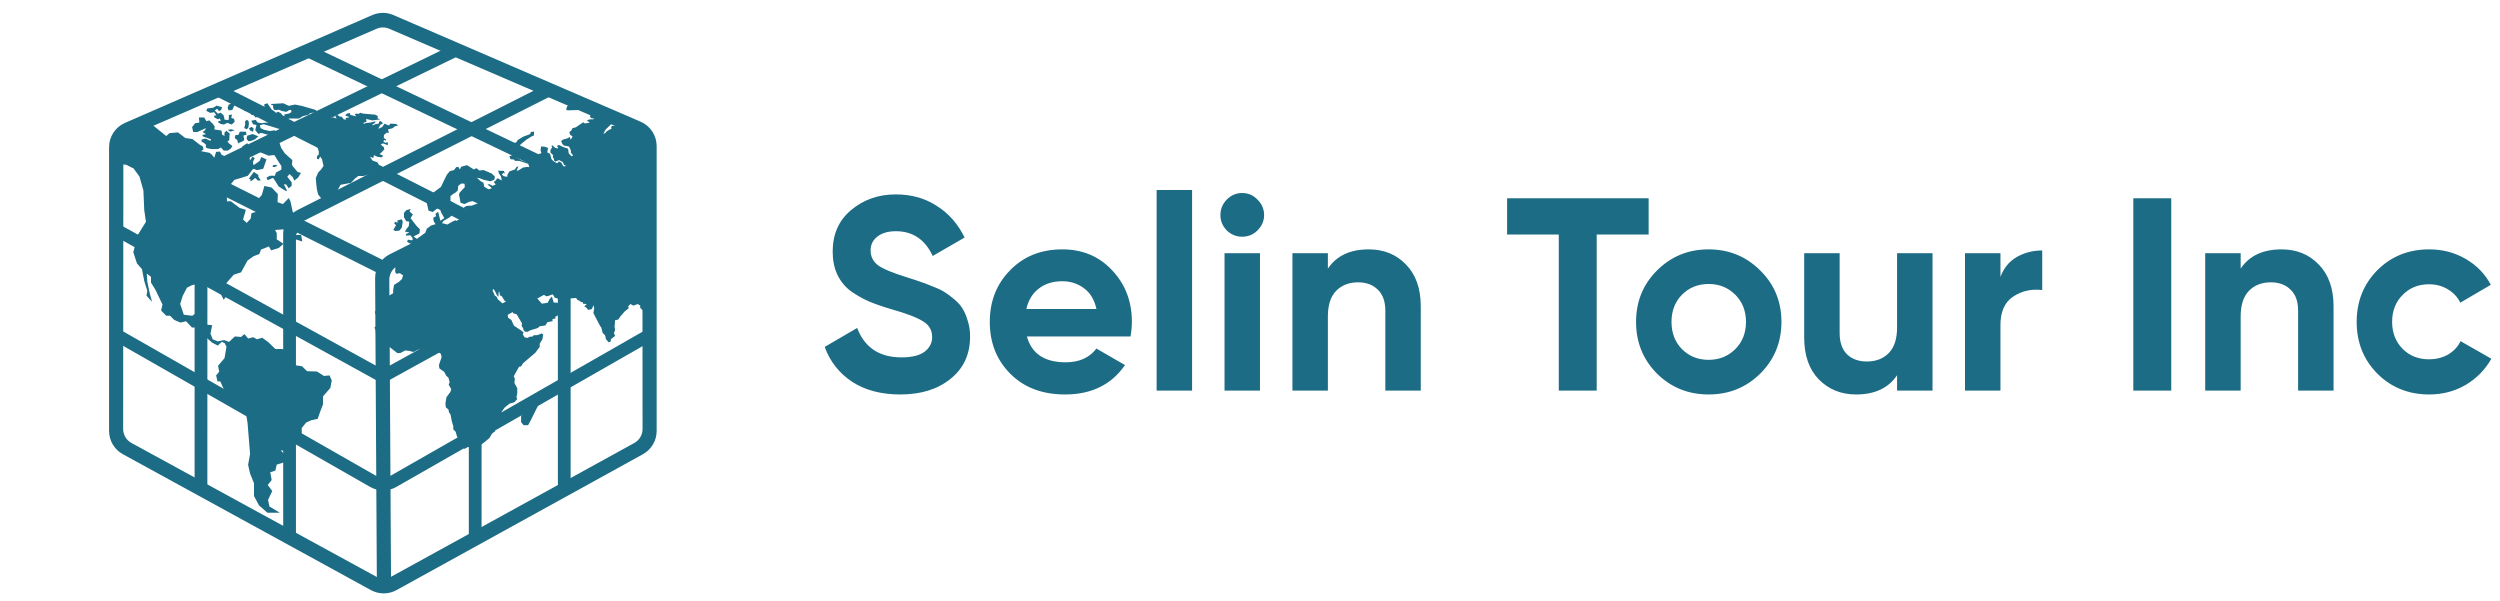 <svg width="154" height="37" viewBox="0 0 154 37" fill="none" xmlns="http://www.w3.org/2000/svg">
<path d="M55.458 24.299C54.284 24.299 53.296 24.04 52.495 23.52C51.694 22.99 51.129 22.273 50.802 21.37L52.8 20.202C53.262 21.41 54.171 22.014 55.525 22.014C56.18 22.014 56.66 21.895 56.964 21.658C57.269 21.421 57.421 21.122 57.421 20.761C57.421 20.343 57.235 20.022 56.863 19.796C56.49 19.559 55.824 19.305 54.865 19.034C54.334 18.876 53.883 18.718 53.511 18.56C53.149 18.402 52.783 18.193 52.41 17.934C52.049 17.663 51.773 17.324 51.581 16.918C51.389 16.512 51.293 16.038 51.293 15.496C51.293 14.424 51.671 13.572 52.427 12.94C53.195 12.296 54.114 11.975 55.187 11.975C56.146 11.975 56.987 12.212 57.709 12.686C58.443 13.148 59.013 13.797 59.419 14.633L57.455 15.767C56.981 14.751 56.225 14.243 55.187 14.243C54.701 14.243 54.318 14.356 54.035 14.582C53.764 14.796 53.629 15.078 53.629 15.428C53.629 15.801 53.782 16.105 54.086 16.342C54.402 16.568 55 16.816 55.881 17.087C56.242 17.2 56.513 17.29 56.693 17.358C56.885 17.415 57.139 17.511 57.455 17.646C57.782 17.77 58.031 17.889 58.2 18.001C58.381 18.114 58.584 18.267 58.809 18.459C59.035 18.65 59.205 18.848 59.317 19.051C59.441 19.254 59.543 19.503 59.622 19.796C59.712 20.078 59.758 20.389 59.758 20.727C59.758 21.822 59.357 22.691 58.556 23.334C57.766 23.977 56.733 24.299 55.458 24.299ZM63.257 20.727C63.55 21.788 64.346 22.318 65.644 22.318C66.479 22.318 67.111 22.036 67.54 21.472L69.3 22.488C68.465 23.695 67.235 24.299 65.61 24.299C64.21 24.299 63.087 23.876 62.241 23.029C61.394 22.183 60.971 21.116 60.971 19.83C60.971 18.555 61.389 17.494 62.224 16.647C63.059 15.789 64.131 15.361 65.44 15.361C66.682 15.361 67.703 15.789 68.505 16.647C69.317 17.505 69.724 18.566 69.724 19.83C69.724 20.112 69.695 20.411 69.639 20.727H63.257ZM63.223 19.034H67.54C67.415 18.459 67.156 18.03 66.761 17.747C66.377 17.465 65.937 17.324 65.44 17.324C64.853 17.324 64.368 17.477 63.984 17.781C63.601 18.075 63.347 18.492 63.223 19.034ZM71.248 24.062V11.704H73.432V24.062H71.248ZM76.514 14.582C76.153 14.582 75.837 14.452 75.566 14.192C75.307 13.921 75.177 13.605 75.177 13.244C75.177 12.883 75.307 12.567 75.566 12.296C75.837 12.025 76.153 11.89 76.514 11.89C76.887 11.89 77.203 12.025 77.462 12.296C77.733 12.567 77.869 12.883 77.869 13.244C77.869 13.605 77.733 13.921 77.462 14.192C77.203 14.452 76.887 14.582 76.514 14.582ZM75.431 24.062V15.598H77.615V24.062H75.431ZM84.32 15.361C85.245 15.361 86.007 15.671 86.605 16.292C87.215 16.912 87.519 17.77 87.519 18.865V24.062H85.336V19.136C85.336 18.571 85.183 18.142 84.879 17.849C84.574 17.544 84.168 17.392 83.66 17.392C83.095 17.392 82.644 17.567 82.305 17.917C81.967 18.267 81.797 18.791 81.797 19.491V24.062H79.614V15.598H81.797V16.546C82.328 15.755 83.169 15.361 84.32 15.361ZM101.556 12.212V14.446H98.357V24.062H96.021V14.446H92.838V12.212H101.556ZM108.433 23.012C107.564 23.87 106.504 24.299 105.251 24.299C103.998 24.299 102.937 23.87 102.068 23.012C101.21 22.143 100.781 21.083 100.781 19.83C100.781 18.577 101.21 17.522 102.068 16.664C102.937 15.795 103.998 15.361 105.251 15.361C106.504 15.361 107.564 15.795 108.433 16.664C109.303 17.522 109.737 18.577 109.737 19.83C109.737 21.083 109.303 22.143 108.433 23.012ZM103.609 21.506C104.049 21.946 104.596 22.166 105.251 22.166C105.905 22.166 106.453 21.946 106.893 21.506C107.333 21.066 107.553 20.507 107.553 19.83C107.553 19.153 107.333 18.594 106.893 18.154C106.453 17.714 105.905 17.494 105.251 17.494C104.596 17.494 104.049 17.714 103.609 18.154C103.18 18.594 102.965 19.153 102.965 19.83C102.965 20.507 103.18 21.066 103.609 21.506ZM116.86 15.598H119.044V24.062H116.86V23.114C116.33 23.904 115.489 24.299 114.338 24.299C113.412 24.299 112.645 23.989 112.035 23.368C111.437 22.747 111.138 21.89 111.138 20.795V15.598H113.322V20.524C113.322 21.088 113.474 21.523 113.779 21.828C114.084 22.121 114.49 22.268 114.998 22.268C115.562 22.268 116.014 22.093 116.352 21.743C116.691 21.393 116.86 20.868 116.86 20.168V15.598ZM123.228 17.053C123.431 16.512 123.764 16.105 124.227 15.835C124.701 15.564 125.226 15.428 125.801 15.428V17.866C125.135 17.787 124.537 17.922 124.007 18.272C123.488 18.622 123.228 19.203 123.228 20.016V24.062H121.044V15.598H123.228V17.053ZM131.412 12.212H133.749V24.062H131.412V12.212ZM140.547 15.361C141.473 15.361 142.234 15.671 142.833 16.292C143.442 16.912 143.747 17.77 143.747 18.865V24.062H141.563V19.136C141.563 18.571 141.411 18.142 141.106 17.849C140.801 17.544 140.395 17.392 139.887 17.392C139.323 17.392 138.871 17.567 138.533 17.917C138.194 18.267 138.025 18.791 138.025 19.491V24.062H135.841V15.598H138.025V16.546C138.555 15.755 139.396 15.361 140.547 15.361ZM149.641 24.299C148.365 24.299 147.299 23.87 146.441 23.012C145.595 22.155 145.171 21.094 145.171 19.83C145.171 18.566 145.595 17.505 146.441 16.647C147.299 15.789 148.365 15.361 149.641 15.361C150.465 15.361 151.215 15.558 151.892 15.953C152.569 16.348 153.083 16.878 153.433 17.544L151.554 18.645C151.384 18.295 151.125 18.018 150.775 17.815C150.436 17.612 150.053 17.511 149.624 17.511C148.969 17.511 148.427 17.731 147.999 18.171C147.57 18.6 147.355 19.153 147.355 19.83C147.355 20.496 147.57 21.049 147.999 21.489C148.427 21.918 148.969 22.132 149.624 22.132C150.064 22.132 150.453 22.036 150.792 21.844C151.142 21.641 151.401 21.365 151.571 21.015L153.467 22.098C153.094 22.764 152.569 23.3 151.892 23.707C151.215 24.102 150.465 24.299 149.641 24.299Z" fill="#1C6C85"/>
<g clip-path="url(#clip0_75_20846)">
<g clip-path="url(#clip1_75_20846)">
<path d="M10.24 8.379L9.56 7.831L8.851 7.299L8.436 7.493L8.098 7.888L7.458 8.025L7.303 8.178L7.187 8.282L7.015 8.46L7.222 8.685L7.239 8.992L7.412 9.04L7.179 8.75L7.015 8.975L5.842 7.928V8.17L5.998 8.379L6.326 8.476C6.516 8.411 6.292 8.637 6.292 8.637C6.292 8.637 5.698 8.863 5.701 8.814C5.704 8.766 5.427 8.975 5.427 8.975V9.282L5.254 9.427L5.375 9.668L5.548 9.942L5.911 10.071L5.859 10.329L5.15 10.732H4.632L4.251 11.081L4.666 10.893L5.237 10.861L6.24 10.48L6.603 10.313L6.689 9.862L7.104 9.813V10.071L7.779 10.152L8.228 10.377L8.591 10.877L8.833 11.731L8.885 12.94L8.989 13.665L8.488 14.471L8.211 15.534L8.436 16.227L8.747 16.582L8.885 17.307L9.075 17.92L9.024 18.21L9.369 18.596L9.231 18.097L9.075 17.356L9.041 16.856L9.3 17.049V17.404L9.577 17.855L10.009 18.758L9.923 19.128L10.24 19.451H10.476L10.735 19.709L11.116 19.87L11.462 19.789L11.825 20.176H12.292L12.603 20.692L13.07 21.11L13.415 21.288L13.658 21.062L13.831 21.127L13.952 21.355L13.831 22.061L13.433 22.529L13.502 22.899L13.312 23.125L13.398 23.496H13.571L13.952 24.35L14.367 24.882L15.127 25.301L15.248 26.042L15.404 27.96L15.283 28.637L15.404 29.168L15.646 29.765V30.554L15.957 31.134L16.476 31.586H17.237L16.597 31.199L16.511 30.796L16.77 30.248L16.493 29.877L16.735 29.571L16.649 29.088L16.96 28.991L17.047 28.62L17.514 28.475L17.652 28.121L17.289 27.734L17.894 27.863L18.223 27.251L18.586 26.703V26.364L18.862 26.026L19.191 25.881L19.571 25.8L19.71 25.397L19.9 24.898V24.414L20.349 23.898L20.436 23.431L20.297 23.125L19.952 23.157L19.519 22.883L18.914 22.867L18.603 22.561L17.963 22.464L18.102 22.206L17.894 21.739L17.393 21.497H16.96L16.511 21.062L16.148 20.804L15.836 20.901L15.594 20.772L15.283 20.853L15.058 20.579L14.851 20.756L14.47 20.724L14.107 21.062L13.813 20.949L13.415 21.03L13.104 20.901L12.966 20.547L13.07 20.031L12.741 19.998L12.344 19.854L12.534 19.515L12.707 19.144L12.603 18.935L12.344 19.064L12.171 19.225L11.842 19.451L11.323 19.386L11.098 18.725L11.254 18.226L11.514 17.726L11.79 17.581C11.79 17.581 12.171 17.468 12.171 17.517C12.171 17.565 12.447 17.678 12.447 17.678L12.655 17.485L12.966 17.517L13.243 17.565L13.485 17.549L13.64 17.791L13.571 18.049L13.71 18.323L13.779 18.468L13.986 18.177L13.831 17.565L14.401 16.92L14.851 16.775L15.248 16.05L15.629 15.776L15.975 15.647L16.078 15.373L16.563 15.18L16.701 15.422L17.168 15.277L17.462 15.019L17.047 14.745V14.358L16.943 14.165L17.652 14.116L18.24 14.1C18.106 14.236 17.985 14.381 17.877 14.535C17.877 14.584 17.963 14.664 17.963 14.664L18.62 14.874L18.551 14.471H18.223L18.465 14.084L18.447 13.504L18.032 13.053L17.894 12.408L17.79 12.198L17.427 12.569L17.099 12.456L17.116 11.957L16.735 11.554L16.286 11.457L16.13 12.005L15.905 12.263L16.026 12.553L15.923 13.004L15.491 13.133L15.439 13.472L15.197 13.729L14.972 13.52L15.145 12.924L14.764 12.811L14.211 12.392L13.986 12.408L13.952 11.667L14.436 11.081L15.266 10.829L15.594 10.394L15.836 10.48L16.217 10.394L16.416 9.821L16.091 9.67C16.091 9.67 16.009 9.942 15.957 9.942L15.62 10.176L15.577 9.975L15.689 9.749L15.56 9.644L15.395 9.886L15.352 9.451L15.37 9.04L15.231 8.822L14.928 9.016L14.894 9.29L14.998 9.475L14.972 9.741L14.635 9.95L14.548 9.668L14.349 9.652L14.332 9.781L13.995 9.701L13.649 9.531L13.545 9.338L13.312 9.354L13.199 9.717L13.044 9.523L12.905 9.411L12.387 9.314L12.534 9.209L12.499 9.024L12.3 8.911L11.851 8.564L11.41 8.5L10.96 8.154L10.441 8.202L10.24 8.379Z" fill="#1C6C85"/>
<path d="M16.344 8.547L15.905 8.709L15.77 9.089V9.323L16.057 9.388L16.539 9.59C16.539 9.59 16.86 9.557 16.885 9.549C16.91 9.541 17.062 9.816 17.062 9.816L17.333 10.228V10.446L16.995 10.632L16.936 10.826H16.631L16.412 10.939L16.488 11.101L16.817 10.955L16.953 11.149L17.164 11.489L17.586 11.755H17.687L17.485 11.351L17.637 11.367L17.78 11.602L17.966 11.448V11.23L17.696 10.883L17.839 10.721L18.034 10.915L18.127 11.125L18.363 10.939L18.54 10.648L18.338 10.6L18.05 10.261L17.983 10.151L18.008 9.865L17.544 9.444L17.324 9.121L17.214 8.798L16.893 8.75L16.758 8.653L16.412 8.766L16.344 9.113L16.209 9.048L16.294 8.725L16.539 8.547H16.344Z" fill="#1C6C85"/>
<path d="M12.249 7.236L12.284 7.548L12.024 7.588L11.833 7.828L11.902 8.132H12.154L12.691 7.892L12.622 8.028L12.475 8.132L12.691 8.26L12.466 8.316L12.5 8.404L13.003 8.581L12.96 8.677L12.656 8.533L12.418 8.597V8.725L12.579 8.813L12.7 8.933L12.665 9.045L12.735 9.125L13.003 9.181H13.428L13.61 9.085L13.783 9.277H14.034L14.225 9.149L14.312 8.997L14.095 8.821C14.095 8.821 13.991 8.693 14.017 8.693C14.054 8.684 14.089 8.67 14.121 8.653L14.147 8.22L13.939 8.052L13.826 8.18V8.38L13.679 8.292L13.645 8.036L13.506 8.02L13.203 7.972L13.229 7.804L13.124 7.644L12.89 7.412L12.717 7.468L12.579 7.236H12.249Z" fill="#1C6C85"/>
<path d="M13.681 6.605L13.346 6.506L13.131 6.636L12.771 6.679L12.708 6.827L12.942 6.951L13.194 6.913L13.327 7.099L13.194 7.13V7.226L13.428 7.352L13.542 7.296L13.599 7.451H13.453L13.447 7.543L13.58 7.63L13.788 7.673L14.003 7.568L14.275 7.673L14.458 7.5L14.42 7.327L14.245 7.253L14.294 7.056L14.091 7.09L14.098 7.226L14.085 7.389L13.839 7.377L13.769 7.09L13.583 6.938L13.428 7.006L13.226 6.809L13.371 6.698L13.491 6.84L13.624 6.774L13.681 6.605Z" fill="#1C6C85"/>
<path d="M16.713 6.404L17.452 6.361L17.793 6.52L18.172 6.44L18.571 6.52L19.4 6.757L19.561 6.856L19.374 6.936L19.117 6.96L18.995 7.07L18.654 7.157L18.423 7.301H17.786V7.394L18.005 7.464L17.947 7.579L17.658 7.649L17.516 7.747H17.349L17.497 7.886L17.413 7.991L17.075 7.904L16.237 7.649L16.012 7.718L16.05 7.886L16.25 7.991L16.623 8.072L16.918 8.025L17.163 8.215L17.124 8.344L16.944 8.402L16.526 8.309L16.083 8.182L15.922 8.257C15.851 8.179 15.784 8.098 15.723 8.014C15.723 7.996 15.8 7.707 15.8 7.707L15.588 7.649L15.478 7.44L15.742 7.381L15.87 7.545L16.089 7.591L16.353 7.556L16.59 7.539L16.546 7.44L16.732 7.381L16.848 7.527L17.015 7.649H17.169L17.176 7.504L17.041 7.527L16.938 7.44L16.989 7.342L16.706 7.278L16.835 7.145L17.118 7.23L17.182 7.162L17.028 6.936L17.124 6.879L17.311 6.977L17.394 7.102L17.52 7.157V7.047L17.799 6.995L17.947 6.908L17.941 6.774L17.812 6.78L17.639 6.89L17.343 6.832L17.182 6.757L17.047 6.78L16.873 6.763L16.822 6.618V6.491L16.693 6.45L16.713 6.404Z" fill="#1C6C85"/>
<path d="M14.778 8.11L14.676 8.315H14.505L14.458 8.501L14.618 8.632C14.618 8.632 14.669 8.868 14.676 8.837C14.683 8.806 14.901 8.725 14.901 8.725C14.901 8.725 15.05 8.644 15.05 8.625C15.05 8.607 14.989 8.352 14.989 8.352L15.187 8.297L15.146 8.11H14.778Z" fill="#1C6C85"/>
<path d="M15.225 8.361L15.187 8.55L15.294 8.694H15.413L15.694 8.591L15.916 8.393L15.551 8.256L15.225 8.361Z" fill="#1C6C85"/>
<path d="M14.605 9.277L14.312 9.426L14.749 9.568V9.423L14.605 9.277Z" fill="#1C6C85"/>
<path d="M15.1 7.461V7.692L15.041 7.885L15.19 7.965L15.298 7.861L15.332 7.626L15.314 7.461L15.218 7.381L15.1 7.461Z" fill="#1C6C85"/>
<path d="M15.041 6.604L15.145 6.689L15.175 6.774L15.041 6.756V6.832L15.378 6.876L15.477 7.067L15.579 7.09L15.624 6.847L15.283 6.551L15.067 6.506L15.041 6.604Z" fill="#1C6C85"/>
<path d="M15.66 6.91L15.741 7.027L15.624 7.095L15.741 7.236C15.85 7.214 15.957 7.185 16.061 7.147C16.048 7.134 15.949 6.939 15.949 6.939L15.773 6.798L15.66 6.91Z" fill="#1C6C85"/>
<path d="M16.47 6.361L16.735 6.746L16.936 6.892L16.907 7.026L16.806 7.138L16.571 7.214L16.407 7.235L16.15 6.959L16.381 6.922L16.419 6.817L16.242 6.838L16.062 6.798V6.578L16.301 6.574L16.272 6.432L16.47 6.361Z" fill="#1C6C85"/>
<path d="M15.488 7.819L15.332 7.903L15.41 8.036C15.41 8.036 15.587 8.135 15.593 8.104C15.599 8.073 15.624 7.903 15.624 7.903L15.488 7.819Z" fill="#1C6C85"/>
<path d="M14.19 8.11L14.02 8L14.243 7.965L14.458 8.02L14.19 8.11Z" fill="#1C6C85"/>
<path d="M14.02 6.645L14.084 6.798C14.158 6.797 14.232 6.79 14.306 6.778C14.308 6.766 14.458 6.455 14.458 6.455L14.306 6.361L14.084 6.449L14.02 6.645Z" fill="#1C6C85"/>
<path d="M15.64 10.589C15.612 10.606 15.332 11.006 15.332 11.006L15.427 11.047V11.172L15.583 11.081L15.712 10.961L15.788 11.024L15.885 11.127L16.062 11.109L15.914 10.881V10.778L15.64 10.589Z" fill="#1C6C85"/>
<path d="M16.791 10.273L16.815 10.176L16.993 10.152L17.082 10.198L17.005 10.258L16.876 10.297L16.791 10.273Z" fill="#1C6C85"/>
<path d="M19.211 7.485L18.91 7.587L18.497 7.61L18.275 7.676L18.334 7.789L18.497 7.932H18.743L18.864 8.003H18.635L18.471 8.036L18.249 7.977L18.334 8.097L18.497 8.17L18.687 8.176L18.642 8.218H18.399L18.36 8.311L18.458 8.343L18.556 8.503H18.73L18.962 8.438L19.165 8.514L19.368 8.67L19.42 8.973L19.545 9.045L19.636 9.322V9.521L19.532 9.616L19.518 9.783L19.636 9.812L19.721 9.64L19.839 9.812L19.878 9.997L19.931 10.217L19.793 10.423L19.597 10.634L19.453 10.967L19.479 11.3L19.525 11.681L19.597 11.979L19.813 12.247H20.029L20.127 12.425L20.356 12.485V12.371L20.605 12.014L20.854 11.616L20.978 11.384L21.292 11.324L21.619 11.265L21.881 10.985L22.064 10.842H22.378L22.765 10.741L23.131 10.473L22.856 10.423L22.575 10.33L22.706 10.217L22.987 10.16L23.052 10.324L23.34 10.378V10.193L23.268 10.009L22.954 9.896L22.791 9.664L23 9.729L23.033 9.557L23.268 9.664L23.53 9.693L23.596 9.588L23.38 9.491L23.53 9.36L23.674 9.199L23.642 9.057L23.452 8.908L23.583 8.83L23.89 8.944V8.765L23.818 8.771L23.74 8.801L23.615 8.717L23.661 8.622L23.779 8.664V8.584L23.642 8.503L23.655 8.311L23.818 8.176H23.962L23.897 7.977L24.185 7.896L24.322 7.783L24.518 7.731L24.401 7.634L24.034 7.616L23.969 7.731L23.681 7.622L23.55 7.819L23.295 7.938L23.419 7.7L23.596 7.593L23.445 7.454L23.36 7.485L23.327 7.616L23.092 7.658L22.954 7.731L22.945 7.661L23.105 7.572L23.128 7.473L22.827 7.548L22.503 7.587L22.411 7.643L22.392 7.572L22.581 7.491L22.552 7.325L22.925 7.417L23.426 7.355L23.255 7.286L23.275 7.149L23.108 7.063L22.355 6.997L22.192 6.944L22.097 7.015L21.95 6.997L21.855 7.033L21.937 7.17L21.567 7.072V6.959L21.364 6.997L21.266 7.122L21.456 7.179L21.505 7.236L21.302 7.259L21.295 7.381L21.174 7.343L21.05 7.191L20.909 7.176L20.785 7.069L20.647 7.134L20.733 7.304L20.5 7.221L20.356 7.28L20.258 7.063L19.793 7.051L19.528 7.102L19.483 7.271L19.279 7.259L19.096 7.271L18.897 7.349L18.949 7.454L19.211 7.485Z" fill="#1C6C85"/>
<path d="M24.482 13.58L24.742 13.505L24.81 13.656L24.754 14.014L24.606 14.203L24.363 14.234L24.227 14.165L24.397 13.87L24.272 13.744L24.369 13.656L24.482 13.738V13.58Z" fill="#1C6C85"/>
<path d="M35.892 6.552L36.012 6.656L36.047 6.91L36.128 6.944L36.208 6.835L36.475 6.748V6.602L36.223 6.506H35.911L35.892 6.552Z" fill="#1C6C85"/>
<path d="M35.217 6.381L34.943 6.535L34.871 6.74L34.961 6.798L35.61 6.777L35.891 6.723L35.823 6.419L35.672 6.381L35.49 6.506L35.447 6.361L35.217 6.381Z" fill="#1C6C85"/>
<path d="M40.561 5.962L40.682 6.14L40.394 6.097L40.266 6.225V6.474L40.638 6.652L40.759 6.446L40.92 6.307V6.041L41.112 6.225L41.375 6.105L41.804 6.09L42.016 5.842L41.823 5.777L41.618 5.877L41.272 5.856L41.016 5.863L40.823 5.955L40.657 5.92L40.561 5.962Z" fill="#1C6C85"/>
<path d="M40.995 6.798L41.135 6.652L41.432 6.706V6.769L40.995 6.798Z" fill="#1C6C85"/>
<path d="M47.047 7.722L46.922 7.646L47.137 7.605L47.167 7.311L46.96 7.215H46.568L46.404 7.239L46.266 7.138L45.93 7.11L46.24 6.844L46.115 6.696L45.809 6.748L45.511 6.398L45.335 6.361L45.149 6.474L45.231 6.595L45.365 6.659L45.408 6.828L45.343 6.857L45.05 6.804L44.895 6.696L44.869 6.78L44.472 6.897L44.278 6.989L44.235 7.11L43.925 6.961L43.933 6.768L43.636 6.724L43.403 6.772L43.127 6.961L43.071 7.07L42.709 6.985L42.429 6.989L42.485 6.885L42.316 6.816L42.14 6.865L42.157 7.046L42.11 7.175L41.989 7.11L41.941 6.909L41.506 6.933L41.221 7.026L41.161 7.207L41.286 7.211L41.303 7.36L41.295 7.509H41.057L40.855 7.489L40.85 7.581L40.919 7.65L40.79 7.629L40.648 7.654L40.488 7.513L40.255 8.515L40.367 8.66L40.328 8.74L40.104 8.688L39.574 8.056L39.411 8.048L39.458 7.988L39.57 7.907L39.661 7.77L39.492 7.698L39.238 7.754L38.971 7.702L38.928 7.811L38.876 7.919L39.044 7.98L39.005 8.004L39.04 7.646L38.725 7.746L38.682 7.642L38.501 7.662L38.19 7.758L38.026 7.698L37.897 7.742L37.681 7.758L37.647 7.871L37.669 7.935L37.535 7.988L37.362 8.1L37.28 8.201L37.164 8.241L37.306 7.98L37.634 7.662L37.85 7.509L37.824 7.283L37.656 7.203L37.841 7.167L37.789 7.026L37.479 6.929L37.259 7.014L36.922 7.102L36.78 7.126L36.638 7.098L36.582 6.877L36.465 6.848L36.397 7.026L36.34 7.199L36.461 7.303L36.578 7.263L36.543 7.352H36.332L36.151 7.412L36.328 7.557L36.03 7.605L35.922 7.533L35.469 7.843L35.263 7.899L35.189 8.044L35.069 8.133L35.12 8.298L35.271 8.41L35.155 8.612L35.103 8.431L34.974 8.515L34.68 8.6L34.564 8.688L34.624 8.837L34.721 8.96L35.051 9.026L35.168 9.262L35.161 9.395L35.303 9.57L35.213 9.63L35.032 9.443L34.993 9.159L34.696 9.057L34.43 8.93L34.314 8.978L34.392 9.153L34.191 9.105L34.023 8.948L33.965 8.996L34.016 9.069L33.919 9.22L33.9 9.389L34.068 9.552L34.055 9.691L34.12 9.769L34.126 9.884L34.211 9.956L34.443 9.86L34.676 9.992L34.747 10.162L35.032 10.276L34.922 10.312L34.696 10.234L34.573 10.017L34.43 9.944L34.307 10.077L34.379 10.276L34.307 10.437L34.211 10.608L33.803 10.627L33.913 10.524L34.004 10.542L34.126 10.437L34.185 10.18V10.029L33.978 9.817L33.881 9.473L33.712 9.389L33.758 9.111L33.557 9.038L33.331 9.02L33.298 9.256L33.35 9.437L33.169 9.497L33.137 9.594L33.26 9.678L33.221 9.793L33.247 9.938L33.389 9.932L33.551 10.083L33.609 10.282L33.331 10.101L33.13 10.107L32.91 9.98L32.807 10.017L32.568 10.029L32.128 9.884L31.798 9.672L31.837 9.352L32.018 8.942L32.4 8.622L32.723 8.416L32.885 8.35L32.904 8.102L32.703 8.133L32.658 8.259L32.206 8.429L31.889 8.628L31.798 8.779L31.688 8.791L31.701 8.863L31.753 8.918L31.656 9.105L31.546 9.346L31.572 9.558L31.378 9.624L31.449 9.811L31.656 9.823L31.727 9.908L31.992 9.914L32.542 10.095L32.606 10.294L32.464 10.282L32.225 10.319L31.96 10.482L31.824 10.53L31.934 10.24L31.811 10.294L31.72 10.437L31.378 10.56L31.255 10.765V10.892L31.041 10.856L30.912 10.759L31.009 10.645L31.099 10.699L31.041 10.53L30.828 10.518L30.692 10.506L30.724 10.663L30.854 10.862L30.886 10.995L30.918 11.116L30.679 10.995H30.614L30.556 11.104L30.414 11.212L30.537 11.363L30.343 11.448L30.155 11.345L30.026 11.363L30.22 11.514L30.291 11.605L30.091 11.659L29.832 11.508L29.78 11.261L29.58 11.14L29.379 10.947L29.56 10.983L29.787 11.073L30.213 11.17L30.453 11.067L30.485 10.88L30.297 10.693L29.793 10.476L29.515 10.5L29.36 10.361L29.185 10.437L28.771 10.174L28.409 10.27L28.331 10.437L28.228 10.276L28.099 10.3L27.969 10.476L27.717 10.542L27.536 10.747L27.367 11.085L27.161 11.514L26.385 12.094L26.294 12.529L26.398 12.975L26.656 13.06L27.083 12.722L27.161 13.06L27.367 13.434L27.128 13.597L26.986 13.048L26.831 13.157L26.857 13.32L26.682 13.416L26.721 13.64L26.831 13.809L26.553 13.893L26.294 14.086L26.197 14.34L25.68 14.714L25.473 14.569L25.841 14.376L25.867 14.123L25.654 13.911L25.292 13.44L25.434 13.205L25.227 13.03L25.298 12.873L25.033 12.945L24.884 13.114V13.38L25.02 13.621L25.214 13.658L25.175 13.941L25.065 14.068L24.942 14.262L25.221 14.322L24.994 14.425L25.026 14.515L25.279 14.491L25.389 14.63L25.434 14.751L25.363 14.805L25.13 14.763L25.072 14.883L25.175 14.956L25.389 15.053L25.583 15.312V15.451L25.44 15.765H24.82L24.613 15.693L24.399 15.795V16.115L24.347 16.472V16.767L24.419 16.864L24.632 16.828L24.826 16.961L24.768 17.178L24.593 17.347L24.27 17.552L24.218 17.891V18.066L23.953 18.217L23.739 18.259L23.649 18.434L23.481 18.573V18.73L23.312 18.857L23.241 19.056L23.093 19.207L23.131 19.352L23.254 19.412L23.183 19.527L23.267 19.738L23.215 19.895L23.203 20.082L23.06 20.179L23.138 20.324L23.164 20.566L23.338 20.644L23.649 21.067L23.765 21.338H23.946L24.477 21.749H24.658L24.968 21.586L25.214 21.616L25.473 21.683L25.731 21.55L26.294 21.417L26.501 21.592L26.592 21.707L26.973 21.683L27.154 21.791L27.206 21.991L27.038 22.486L27.064 22.691L27.367 22.915L27.491 23.15L27.62 23.259L27.698 23.537L27.639 23.7L27.795 23.965L27.749 24.134L27.503 24.466L27.439 24.835L27.458 25.082L27.626 25.233L27.659 25.402L27.749 25.529L27.84 25.982L27.924 26.254V26.453L28.066 26.592L28.163 26.924L28.312 27.045V27.184L28.254 27.262L28.312 27.407V27.504L28.629 27.649L28.784 27.552L29.043 27.516L29.515 27.48L29.806 27.268L30.142 26.99L30.311 26.707L30.492 26.568L30.524 26.218L30.873 26.048L30.983 25.728L30.899 25.372L31.093 25.1L31.384 24.865L31.682 24.78L31.863 24.581L31.811 24.472L31.863 24.237V23.911L31.688 23.591L31.714 23.325L31.649 23.18L31.779 22.939L31.973 22.595L32.108 22.564L32.212 22.383L32.982 21.725L33.247 21.363V21.169L33.415 20.892L33.46 20.608L33.376 20.541L33.098 20.644L32.878 20.65L32.794 20.735L32.639 20.741L32.477 20.819L32.309 20.771L32.199 20.59L32.257 20.487L32.121 20.372L31.656 20.058L31.5 19.708L31.306 19.581L31.203 19.098L30.918 18.802L30.99 18.73C30.99 18.73 30.692 18.446 30.673 18.446C30.653 18.446 30.608 18.295 30.608 18.295L30.479 18.205L30.336 17.872L30.414 17.806L30.524 17.999L30.602 18.162L30.705 18.289L30.712 18.035L30.757 17.951L30.789 18.18L30.925 18.265L31.061 18.5L31.197 18.609L31.248 18.736L31.436 18.814L31.585 19.225L31.61 19.298L31.824 19.358L32.154 19.919L32.134 20.082L32.231 20.227L32.238 20.312L32.341 20.433L32.496 20.439L32.678 20.342L33.124 20.209L33.234 20.101L33.602 20.046L33.712 19.853L34.036 19.781V19.648L34.211 19.624V19.503L34.353 19.448L34.398 19.243L34.502 19.255V19.147L34.618 19.062V18.851L34.346 18.651L34.107 18.633L33.997 18.265L33.842 18.44L33.745 18.645C33.623 18.673 33.5 18.693 33.376 18.706C33.357 18.694 33.092 18.374 33.092 18.374L32.833 18.011L32.703 17.842L32.917 17.703L33.046 17.746L33.202 18.023C33.202 18.023 33.266 18.144 33.26 18.126C33.253 18.108 33.37 18.066 33.37 18.066L33.648 18.253L33.803 18.223L34.036 18.132L34.12 18.229L34.165 18.331C34.165 18.331 34.482 18.434 34.502 18.434C34.521 18.434 35.019 18.392 35.019 18.392L35.485 18.356L35.575 18.476L35.737 18.549L35.789 18.615L35.905 18.609V18.706L36.144 18.73L35.995 18.869L36.144 18.971L36.222 19.086L36.442 19.05L36.571 18.802L36.603 18.996L36.552 19.285L36.966 20.082L37.043 20.179L37.121 20.505L37.263 20.644L37.308 20.771V20.867L37.489 21.085L37.625 21.037V20.904L37.891 20.686L37.819 20.529L37.891 20.318L37.858 20.125L37.891 19.726L38.084 19.684L38.214 19.491L38.479 19.189L38.731 18.984L38.693 18.875L38.841 18.724L39.009 18.827L39.281 18.73L39.436 18.82V18.965L39.727 19.225L39.876 19.394V19.654L39.947 19.768L40.18 19.624L40.212 19.491L40.329 19.636L40.406 19.98L40.542 20.179L40.575 20.239L40.503 20.324L40.575 20.469V21L40.717 21.043L40.95 21.369V21.61L41.04 21.864L41.286 22.045L41.448 22.142L41.519 22.081L41.389 21.773L41.383 21.502L41.182 21.303L40.943 21.049L40.769 20.723L40.749 20.505L40.794 20.288L40.749 20.119L40.833 20.004L40.904 20.076L40.937 20.209C40.937 20.209 41.079 20.239 41.079 20.221C41.079 20.203 41.247 20.336 41.247 20.336L41.286 20.493L41.422 20.547L41.519 20.65V20.819L41.603 20.898L41.803 20.747L41.849 20.602L42.043 20.541L42.191 20.439V20.143L42.133 19.793L41.855 19.527L41.732 19.485L41.642 19.328L41.493 19.147L41.512 18.929L41.655 18.851L41.739 18.676L41.984 18.621L42.043 18.748L42.062 18.965L41.984 19.08L42.062 19.243L42.224 19.285L42.308 19.062L42.217 18.965L42.14 18.796L42.263 18.615L42.877 18.386L43.155 18.12L43.388 17.667V17.462L43.524 17.275V16.979L43.33 16.973L43.42 16.749L43.246 16.55L43.11 16.472C43.11 16.472 42.851 16.206 42.838 16.182C42.826 16.108 42.82 16.033 42.819 15.958L42.974 15.759L43.136 15.717L43.155 15.578L42.948 15.608L42.825 15.56L42.761 15.705L42.502 15.681L42.424 15.572L42.282 15.403L42.34 15.312L42.47 15.367L42.502 15.258L42.58 15.191L42.69 15.01L42.845 14.962L42.825 15.077L42.786 15.204L42.89 15.324L43 15.204L43.213 15.143L43.382 15.173L43.369 15.294L43.388 15.463L43.705 15.59V15.705L43.737 15.874L43.776 16.055L43.873 16.14L44.099 16.049L44.209 15.85V15.608L43.899 15.33L43.711 15.173L43.692 15.034L43.834 14.89L43.821 14.739L43.854 14.551L43.931 14.485L43.88 14.425L43.938 14.316L44.054 14.425L44.306 14.364L44.449 14.002L44.494 13.597V13.434L44.61 13.084L44.358 12.432L44.365 12.184L44.216 12.088L44.151 11.913L43.873 11.726L43.692 11.732L43.731 11.864L43.608 11.895L43.369 11.744L43.155 11.768L43.297 11.569L43.388 11.345L43.485 11.038L43.569 10.437L43.834 10.319H44.177L44.365 10.252L44.416 10.083H44.656L44.824 10.21L45.108 10.083L45.276 9.956L45.07 9.926V9.684L45.089 9.383C45.089 9.383 45.399 9.044 45.399 9.063C45.399 9.081 45.477 9.334 45.477 9.334L45.671 9.461L45.749 9.352V9.165L45.861 9.159V9.034L45.753 8.95L45.813 8.809L46.038 8.785L45.93 8.914L46.007 9.123L46.038 9.308L45.878 9.413L45.852 9.916L45.675 10.302L45.581 10.339L45.714 10.508L45.654 10.645L45.706 10.866L46.107 11.369L46.434 11.86L46.538 11.965L46.555 11.752L46.598 11.595L46.477 11.377L46.529 11.264L46.508 11.059L46.637 11.038L46.697 10.947L46.564 10.604V10.467L46.68 10.588L46.736 10.532L46.637 10.391C46.637 10.391 46.572 10.355 46.559 10.351C46.519 10.305 46.481 10.256 46.447 10.206L46.387 10.081L46.279 10.153L46.227 10.053L46.236 9.868L46.115 9.505L46.24 9.441L46.365 9.534L46.417 9.248L46.49 9.199L46.533 9.457L46.62 9.34L46.645 9.207L46.835 9.171L47.029 9.276V9.123L47.318 8.398L47.521 8.205L47.702 8.245V8.084L47.469 8.02L47.361 7.976L47.197 7.738H46.943L46.137 8.185L46.154 7.927L46.02 7.75L46.089 7.605L46.154 7.778L46.305 7.879L46.482 7.774L46.637 7.903L46.792 7.992L46.835 7.859L46.943 7.984L47.176 7.996L47.21 7.952L47.047 7.722ZM29.062 12.667L28.732 12.686L28.577 12.782L28.61 12.891L28.732 12.909V13.217L28.61 13.229L28.525 13.024L28.331 13.247L28.409 13.519L28.312 13.627L28.144 13.712L28.066 13.561L27.853 13.658L27.555 13.833L27.432 13.791L27.225 13.748L27.323 13.603L27.51 13.501L27.717 13.374L27.853 13.229L27.801 12.885L28.015 12.704L27.995 12.529L27.749 12.396V12.076C27.833 12.003 27.924 11.938 28.021 11.883C28.04 11.895 28.196 11.732 28.196 11.732L28.228 11.448L28.409 11.309H28.59L28.622 11.357L28.629 11.532L28.325 11.852L28.273 11.979L28.325 12.245L28.37 12.486L28.61 12.571L28.901 12.432L29.114 12.39L29.424 12.529L29.062 12.667Z" fill="#1C6C85"/>
<path d="M33.195 24.149L32.845 24.531L32.603 24.751L32.316 24.8L32.244 24.995L32.307 25.426L32.1 25.605V26.003L32.253 26.191H32.531L32.711 25.857L33.132 25.011L33.087 24.832L33.267 24.718V24.45L33.195 24.149Z" fill="#1C6C85"/>
<path d="M40.12 21.379H40.377L40.917 21.938L41.141 22.092L41.424 22.416L41.595 22.675L41.724 22.772L41.681 23.023L41.672 23.275L41.415 23.186L41.141 22.942L40.78 22.254L40.635 21.995L40.463 21.857L40.189 21.525L40.12 21.379Z" fill="#1C6C85"/>
<path d="M41.698 23.42L41.578 23.561L42.962 23.858L43.036 23.746L42.842 23.687L42.713 23.524L42.427 23.472L42.122 23.524L41.901 23.42H41.698Z" fill="#1C6C85"/>
<path d="M43.38 21.087L43.183 21.425L43.004 21.475L42.851 21.753L42.582 21.897V22.099L42.296 22.142L42.161 22.251L42.242 22.428L42.412 22.842H42.627L43.004 22.926L43.111 23.128L43.254 22.977L43.425 22.605V22.428L43.631 22.26L43.765 22.209L43.568 21.998L43.514 21.559L43.631 21.543L43.765 21.408L43.38 21.087Z" fill="#1C6C85"/>
<path d="M44.786 22.108L44.546 22.208L44.138 22.108L43.907 22.331L43.854 22.569L43.765 22.769L43.818 22.946L43.801 23.23C43.889 23.307 43.934 23.261 43.934 23.261L44.076 22.984L44.031 22.73L44.173 22.93L44.191 23.153L44.369 23.192L44.484 23.038L44.36 22.691L44.023 22.469L44.129 22.277H44.431L44.67 22.285L44.786 22.108Z" fill="#1C6C85"/>
<path d="M43.666 19.046L43.619 19.592L43.841 19.846L44.035 20.162L44.197 20.471V20.685L44.368 21.065L44.83 21.233V21.065L44.932 20.994L44.876 20.677L44.682 20.439L44.664 20.14L44.368 19.861C44.368 19.861 44.063 19.743 44.035 19.735C43.993 19.662 43.962 19.585 43.943 19.505V19.046H43.666Z" fill="#1C6C85"/>
<path d="M45.661 22.456L45.952 22.705L45.755 22.801L45.858 22.922L45.9 23.091L46.063 23.034L46.431 23.187L46.756 23.372V23.806L47.063 24.079L47.431 24.023L47.346 23.886L47.628 23.806L47.731 23.75L47.91 23.967V24.127L48.03 24.345L48.389 24.441L48.552 24.288L48.235 24.047L48.107 23.806L48.005 23.569L48.252 23.517L48.637 23.533L48.868 23.235L48.706 23.179L48.578 23.372L48.227 23.448L47.85 23.332L47.748 23.115L47.2 22.898L46.653 22.544L46.482 22.753L46.276 22.89L46.114 22.672L46.123 22.399H45.909L45.661 22.456Z" fill="#1C6C85"/>
<path d="M42.456 26.301L42.361 26.816L42.3 27.187V27.742L42.361 27.936L42.179 28.234L42.015 28.363L42.136 28.516L42.361 28.564L42.81 28.427L43.294 28.491L43.449 28.29L43.907 28.186L44.019 28.274L44.274 28.153L44.598 28.137L44.866 28.355L44.917 28.637V28.846L45.012 28.942L45.116 28.79L45.453 28.54L45.392 28.709L45.228 28.878L44.995 29.104L45.047 29.184L45.211 29.144L45.289 28.991L45.453 28.838L45.375 29.079L45.401 29.136L45.41 29.353L45.341 29.506L45.453 29.675L45.747 29.812L46.032 29.78L46.144 29.981L46.42 29.812L46.533 29.748L46.775 29.756L47.042 29.369L47.129 29.208L47.604 28.797L48.062 28L48.139 27.638V27.211L47.967 26.921L47.949 26.712L47.846 26.567L47.785 26.253L47.535 25.995L47.569 25.753C47.566 25.661 47.552 25.569 47.526 25.48C47.524 25.382 47.535 25.284 47.56 25.19L47.353 25.101V24.521L47.224 24.441L47.129 24.61L46.956 25.085L46.826 25.568L46.731 25.721L46.576 25.729L46.368 25.504L46.066 25.182L46.187 24.916L46.377 24.706L46.273 24.594L46.127 24.658L45.816 24.521L45.418 24.602C45.418 24.602 45.254 24.859 45.246 24.835C45.237 24.811 45.133 24.972 45.133 24.972L45.194 25.125L44.874 25.214L44.961 25.037L44.822 24.811L44.606 24.948L44.347 25.157V25.302L44.209 25.278L44.183 25.512L44.123 25.351L44.088 25.254L43.933 25.391L43.959 25.616L43.829 25.729L43.605 25.85L43.311 25.842L42.853 26.027L42.456 26.301Z" fill="#1C6C85"/>
<path d="M45.609 30.273L45.827 30.391L46.244 30.332L46.092 30.509L45.969 30.717L45.704 30.856L45.609 30.794L45.515 30.641L45.629 30.565L45.647 30.405L45.609 30.273Z" fill="#1C6C85"/>
<path d="M50.376 29.614L50.446 29.996L50.376 30.207L50.411 30.378L50.21 30.441L50.035 30.628L50.096 30.745L50.175 30.885L50.148 31.002L50.446 30.831L50.525 30.69L50.708 30.612L50.91 30.425V30.308C50.91 30.308 50.708 30.34 50.708 30.308C50.708 30.277 50.691 30.012 50.691 30.012L50.612 29.926L50.542 29.716L50.472 29.544L50.376 29.614Z" fill="#1C6C85"/>
<path d="M45.056 13.651L45.177 13.969L45.056 14.148L44.969 14.286L45.211 14.473L45.315 14.791V15.336L45.073 15.483L45.021 15.719L44.676 15.801L44.547 15.923L44.409 16.118L44.495 16.241L44.348 16.306L44.409 16.509L44.564 16.713L44.711 16.599L44.693 16.363L44.926 16.249L45.41 15.996L45.737 15.703L45.625 15.141L45.651 14.946L45.401 14.636L45.392 14.457L45.203 14.351L45.263 14.221L45.573 14.351L45.582 14.27L45.496 14.123L45.806 14.05V13.7L45.703 13.724L45.573 13.854L45.401 13.806L45.203 13.651H45.056Z" fill="#1C6C85"/>
<path d="M44.203 11.61V11.757L44.266 11.843L44.305 12.022L44.486 12.317L44.565 12.433V12.627L44.699 12.837L44.865 13.07L44.896 13.288L45.042 13.505L45.077 13.319L44.92 13.016L44.786 12.682L44.991 12.767L44.817 12.519L44.541 12.138L44.447 11.889L44.305 11.742L44.25 11.61H44.203Z" fill="#1C6C85"/>
</g>
<mask id="path-3-outside-1_75_20846" maskUnits="userSpaceOnUse" x="6.045" y="0.119" width="35" height="37" fill="black">
<rect fill="white" x="6.045" y="0.119" width="35" height="37"/>
<path d="M24.269 36.064C23.877 36.28 23.402 36.281 23.01 36.066L7.724 27.692C7.305 27.463 7.045 27.024 7.045 26.546L7.045 9.067C7.045 8.547 7.353 8.077 7.829 7.869L23.064 1.228C23.396 1.083 23.772 1.083 24.104 1.226L39.335 7.798C39.813 8.005 40.123 8.477 40.123 8.998V26.549C40.123 27.025 39.865 27.463 39.448 27.693L24.269 36.064ZM7.26 26.424C7.259 26.903 7.52 27.343 7.94 27.572L23.012 35.806C23.403 36.02 23.877 36.019 24.268 35.804L39.231 27.574C39.649 27.344 39.908 26.905 39.908 26.428L39.897 9.126C39.897 8.605 39.586 8.133 39.107 7.927L24.103 1.47C23.772 1.328 23.397 1.328 23.066 1.472L8.059 7.997C7.582 8.204 7.273 8.674 7.273 9.194L7.26 26.424Z"/>
<path d="M12.38 29.97C12.345 29.97 12.316 29.945 12.314 29.914V11.514C12.314 11.014 12.6 10.558 13.049 10.339L28.096 3.021C28.128 3.006 28.169 3.016 28.186 3.044C28.204 3.073 28.192 3.108 28.16 3.124L13.185 10.407C12.735 10.626 12.45 11.082 12.45 11.582L12.447 29.909C12.448 29.942 12.42 29.969 12.383 29.97C12.382 29.97 12.381 29.97 12.38 29.97Z"/>
<path d="M29.273 33.131H29.272C29.235 33.13 29.206 33.104 29.206 33.072L29.206 14.431C29.206 13.939 28.929 13.489 28.49 13.266L13.445 5.633C13.413 5.617 13.402 5.581 13.42 5.553C13.438 5.525 13.479 5.515 13.511 5.532L28.623 13.199C29.062 13.421 29.339 13.872 29.339 14.364V33.073C29.338 33.105 29.309 33.131 29.273 33.131Z"/>
<path d="M34.758 30.038C34.757 30.038 34.757 30.038 34.756 30.038C34.719 30.037 34.691 30.01 34.692 29.977L34.689 11.546C34.689 11.043 34.4 10.584 33.946 10.367L18.99 3.219C18.958 3.204 18.946 3.168 18.964 3.14C18.982 3.111 19.022 3.101 19.054 3.116L34.081 10.299C34.535 10.516 34.824 10.975 34.824 11.478V29.981C34.823 30.013 34.794 30.038 34.758 30.038Z"/>
<path d="M24.257 29.709C23.855 29.939 23.362 29.939 22.96 29.709L7.18 20.698C7.15 20.681 7.141 20.644 7.161 20.617C7.181 20.59 7.222 20.582 7.252 20.6L22.96 29.57C23.362 29.799 23.855 29.799 24.257 29.569L39.916 20.617C39.947 20.6 39.988 20.607 40.008 20.634C40.028 20.662 40.019 20.698 39.989 20.715L24.257 29.709Z"/>
<path d="M23.61 23.248C23.588 23.26 23.562 23.26 23.54 23.248L7.161 14.227C7.13 14.21 7.12 14.174 7.139 14.146C7.159 14.119 7.2 14.111 7.231 14.128L22.944 22.782C23.337 22.998 23.813 22.998 24.206 22.782L39.89 14.128C39.921 14.111 39.962 14.119 39.982 14.146C40.001 14.174 39.992 14.21 39.961 14.227L23.61 23.248Z"/>
<path d="M17.838 33.061C17.802 33.061 17.773 33.036 17.772 33.004L17.77 14.387C17.77 13.894 18.048 13.443 18.488 13.221L33.795 5.489C33.827 5.473 33.868 5.483 33.886 5.511C33.904 5.539 33.893 5.575 33.861 5.591L18.622 13.287C18.182 13.51 17.904 13.961 17.904 14.454V33.001C17.905 33.034 17.876 33.06 17.84 33.061H17.838Z"/>
<path d="M23.651 36.006C23.591 36.006 23.541 35.962 23.541 35.909L23.434 17.129C23.432 16.633 23.711 16.177 24.155 15.954L39.541 8.23C39.593 8.202 39.661 8.217 39.692 8.263C39.723 8.309 39.706 8.369 39.654 8.397L24.377 16.064C23.932 16.287 23.653 16.743 23.656 17.24L23.762 35.907C23.762 35.961 23.713 36.005 23.652 36.006H23.651Z"/>
<path d="M23.541 16.571C23.521 16.571 23.502 16.567 23.484 16.558L7.404 8.51C7.352 8.482 7.335 8.422 7.366 8.376C7.398 8.33 7.465 8.315 7.518 8.342L23.597 16.39C23.65 16.418 23.667 16.478 23.635 16.524C23.615 16.554 23.578 16.571 23.541 16.571Z"/>
</mask>
<path d="M24.269 36.064C23.877 36.28 23.402 36.281 23.01 36.066L7.724 27.692C7.305 27.463 7.045 27.024 7.045 26.546L7.045 9.067C7.045 8.547 7.353 8.077 7.829 7.869L23.064 1.228C23.396 1.083 23.772 1.083 24.104 1.226L39.335 7.798C39.813 8.005 40.123 8.477 40.123 8.998V26.549C40.123 27.025 39.865 27.463 39.448 27.693L24.269 36.064ZM7.26 26.424C7.259 26.903 7.52 27.343 7.94 27.572L23.012 35.806C23.403 36.02 23.877 36.019 24.268 35.804L39.231 27.574C39.649 27.344 39.908 26.905 39.908 26.428L39.897 9.126C39.897 8.605 39.586 8.133 39.107 7.927L24.103 1.47C23.772 1.328 23.397 1.328 23.066 1.472L8.059 7.997C7.582 8.204 7.273 8.674 7.273 9.194L7.26 26.424Z" fill="#1C6C85"/>
<path d="M12.38 29.97C12.345 29.97 12.316 29.945 12.314 29.914V11.514C12.314 11.014 12.6 10.558 13.049 10.339L28.096 3.021C28.128 3.006 28.169 3.016 28.186 3.044C28.204 3.073 28.192 3.108 28.16 3.124L13.185 10.407C12.735 10.626 12.45 11.082 12.45 11.582L12.447 29.909C12.448 29.942 12.42 29.969 12.383 29.97C12.382 29.97 12.381 29.97 12.38 29.97Z" fill="#1C6C85"/>
<path d="M29.273 33.131H29.272C29.235 33.13 29.206 33.104 29.206 33.072L29.206 14.431C29.206 13.939 28.929 13.489 28.49 13.266L13.445 5.633C13.413 5.617 13.402 5.581 13.42 5.553C13.438 5.525 13.479 5.515 13.511 5.532L28.623 13.199C29.062 13.421 29.339 13.872 29.339 14.364V33.073C29.338 33.105 29.309 33.131 29.273 33.131Z" fill="#1C6C85"/>
<path d="M34.758 30.038C34.757 30.038 34.757 30.038 34.756 30.038C34.719 30.037 34.691 30.01 34.692 29.977L34.689 11.546C34.689 11.043 34.4 10.584 33.946 10.367L18.99 3.219C18.958 3.204 18.946 3.168 18.964 3.14C18.982 3.111 19.022 3.101 19.054 3.116L34.081 10.299C34.535 10.516 34.824 10.975 34.824 11.478V29.981C34.823 30.013 34.794 30.038 34.758 30.038Z" fill="#1C6C85"/>
<path d="M24.257 29.709C23.855 29.939 23.362 29.939 22.96 29.709L7.18 20.698C7.15 20.681 7.141 20.644 7.161 20.617C7.181 20.59 7.222 20.582 7.252 20.6L22.96 29.57C23.362 29.799 23.855 29.799 24.257 29.569L39.916 20.617C39.947 20.6 39.988 20.607 40.008 20.634C40.028 20.662 40.019 20.698 39.989 20.715L24.257 29.709Z" fill="#1C6C85"/>
<path d="M23.61 23.248C23.588 23.26 23.562 23.26 23.54 23.248L7.161 14.227C7.13 14.21 7.12 14.174 7.139 14.146C7.159 14.119 7.2 14.111 7.231 14.128L22.944 22.782C23.337 22.998 23.813 22.998 24.206 22.782L39.89 14.128C39.921 14.111 39.962 14.119 39.982 14.146C40.001 14.174 39.992 14.21 39.961 14.227L23.61 23.248Z" fill="#1C6C85"/>
<path d="M17.838 33.061C17.802 33.061 17.773 33.036 17.772 33.004L17.77 14.387C17.77 13.894 18.048 13.443 18.488 13.221L33.795 5.489C33.827 5.473 33.868 5.483 33.886 5.511C33.904 5.539 33.893 5.575 33.861 5.591L18.622 13.287C18.182 13.51 17.904 13.961 17.904 14.454V33.001C17.905 33.034 17.876 33.06 17.84 33.061H17.838Z" fill="#1C6C85"/>
<path d="M23.651 36.006C23.591 36.006 23.541 35.962 23.541 35.909L23.434 17.129C23.432 16.633 23.711 16.177 24.155 15.954L39.541 8.23C39.593 8.202 39.661 8.217 39.692 8.263C39.723 8.309 39.706 8.369 39.654 8.397L24.377 16.064C23.932 16.287 23.653 16.743 23.656 17.24L23.762 35.907C23.762 35.961 23.713 36.005 23.652 36.006H23.651Z" fill="#1C6C85"/>
<path d="M23.541 16.571C23.521 16.571 23.502 16.567 23.484 16.558L7.404 8.51C7.352 8.482 7.335 8.422 7.366 8.376C7.398 8.33 7.465 8.315 7.518 8.342L23.597 16.39C23.65 16.418 23.667 16.478 23.635 16.524C23.615 16.554 23.578 16.571 23.541 16.571Z" fill="#1C6C85"/>
<path d="M24.269 36.064C23.877 36.28 23.402 36.281 23.01 36.066L7.724 27.692C7.305 27.463 7.045 27.024 7.045 26.546L7.045 9.067C7.045 8.547 7.353 8.077 7.829 7.869L23.064 1.228C23.396 1.083 23.772 1.083 24.104 1.226L39.335 7.798C39.813 8.005 40.123 8.477 40.123 8.998V26.549C40.123 27.025 39.865 27.463 39.448 27.693L24.269 36.064ZM7.26 26.424C7.259 26.903 7.52 27.343 7.94 27.572L23.012 35.806C23.403 36.02 23.877 36.019 24.268 35.804L39.231 27.574C39.649 27.344 39.908 26.905 39.908 26.428L39.897 9.126C39.897 8.605 39.586 8.133 39.107 7.927L24.103 1.47C23.772 1.328 23.397 1.328 23.066 1.472L8.059 7.997C7.582 8.204 7.273 8.674 7.273 9.194L7.26 26.424Z" stroke="#1C6C85" stroke-width="0.653" mask="url(#path-3-outside-1_75_20846)"/>
<path d="M12.38 29.97C12.345 29.97 12.316 29.945 12.314 29.914V11.514C12.314 11.014 12.6 10.558 13.049 10.339L28.096 3.021C28.128 3.006 28.169 3.016 28.186 3.044C28.204 3.073 28.192 3.108 28.16 3.124L13.185 10.407C12.735 10.626 12.45 11.082 12.45 11.582L12.447 29.909C12.448 29.942 12.42 29.969 12.383 29.97C12.382 29.97 12.381 29.97 12.38 29.97Z" stroke="#1C6C85" stroke-width="0.653" mask="url(#path-3-outside-1_75_20846)"/>
<path d="M29.273 33.131H29.272C29.235 33.13 29.206 33.104 29.206 33.072L29.206 14.431C29.206 13.939 28.929 13.489 28.49 13.266L13.445 5.633C13.413 5.617 13.402 5.581 13.42 5.553C13.438 5.525 13.479 5.515 13.511 5.532L28.623 13.199C29.062 13.421 29.339 13.872 29.339 14.364V33.073C29.338 33.105 29.309 33.131 29.273 33.131Z" stroke="#1C6C85" stroke-width="0.653" mask="url(#path-3-outside-1_75_20846)"/>
<path d="M34.758 30.038C34.757 30.038 34.757 30.038 34.756 30.038C34.719 30.037 34.691 30.01 34.692 29.977L34.689 11.546C34.689 11.043 34.4 10.584 33.946 10.367L18.99 3.219C18.958 3.204 18.946 3.168 18.964 3.14C18.982 3.111 19.022 3.101 19.054 3.116L34.081 10.299C34.535 10.516 34.824 10.975 34.824 11.478V29.981C34.823 30.013 34.794 30.038 34.758 30.038Z" stroke="#1C6C85" stroke-width="0.653" mask="url(#path-3-outside-1_75_20846)"/>
<path d="M24.257 29.709C23.855 29.939 23.362 29.939 22.96 29.709L7.18 20.698C7.15 20.681 7.141 20.644 7.161 20.617C7.181 20.59 7.222 20.582 7.252 20.6L22.96 29.57C23.362 29.799 23.855 29.799 24.257 29.569L39.916 20.617C39.947 20.6 39.988 20.607 40.008 20.634C40.028 20.662 40.019 20.698 39.989 20.715L24.257 29.709Z" stroke="#1C6C85" stroke-width="0.653" mask="url(#path-3-outside-1_75_20846)"/>
<path d="M23.61 23.248C23.588 23.26 23.562 23.26 23.54 23.248L7.161 14.227C7.13 14.21 7.12 14.174 7.139 14.146C7.159 14.119 7.2 14.111 7.231 14.128L22.944 22.782C23.337 22.998 23.813 22.998 24.206 22.782L39.89 14.128C39.921 14.111 39.962 14.119 39.982 14.146C40.001 14.174 39.992 14.21 39.961 14.227L23.61 23.248Z" stroke="#1C6C85" stroke-width="0.653" mask="url(#path-3-outside-1_75_20846)"/>
<path d="M17.838 33.061C17.802 33.061 17.773 33.036 17.772 33.004L17.77 14.387C17.77 13.894 18.048 13.443 18.488 13.221L33.795 5.489C33.827 5.473 33.868 5.483 33.886 5.511C33.904 5.539 33.893 5.575 33.861 5.591L18.622 13.287C18.182 13.51 17.904 13.961 17.904 14.454V33.001C17.905 33.034 17.876 33.06 17.84 33.061H17.838Z" stroke="#1C6C85" stroke-width="0.653" mask="url(#path-3-outside-1_75_20846)"/>
<path d="M23.651 36.006C23.591 36.006 23.541 35.962 23.541 35.909L23.434 17.129C23.432 16.633 23.711 16.177 24.155 15.954L39.541 8.23C39.593 8.202 39.661 8.217 39.692 8.263C39.723 8.309 39.706 8.369 39.654 8.397L24.377 16.064C23.932 16.287 23.653 16.743 23.656 17.24L23.762 35.907C23.762 35.961 23.713 36.005 23.652 36.006H23.651Z" stroke="#1C6C85" stroke-width="0.653" mask="url(#path-3-outside-1_75_20846)"/>
<path d="M23.541 16.571C23.521 16.571 23.502 16.567 23.484 16.558L7.404 8.51C7.352 8.482 7.335 8.422 7.366 8.376C7.398 8.33 7.465 8.315 7.518 8.342L23.597 16.39C23.65 16.418 23.667 16.478 23.635 16.524C23.615 16.554 23.578 16.571 23.541 16.571Z" stroke="#1C6C85" stroke-width="0.653" mask="url(#path-3-outside-1_75_20846)"/>
</g>
<defs>
<clipPath id="clip0_75_20846">
<rect width="36.099" height="36.099" fill="white" transform="translate(5.463 0.714)"/>
</clipPath>
<clipPath id="clip1_75_20846">
<rect width="33.159" height="29.892" fill="white" transform="translate(7.096 5.124)"/>
</clipPath>
</defs>
</svg>
